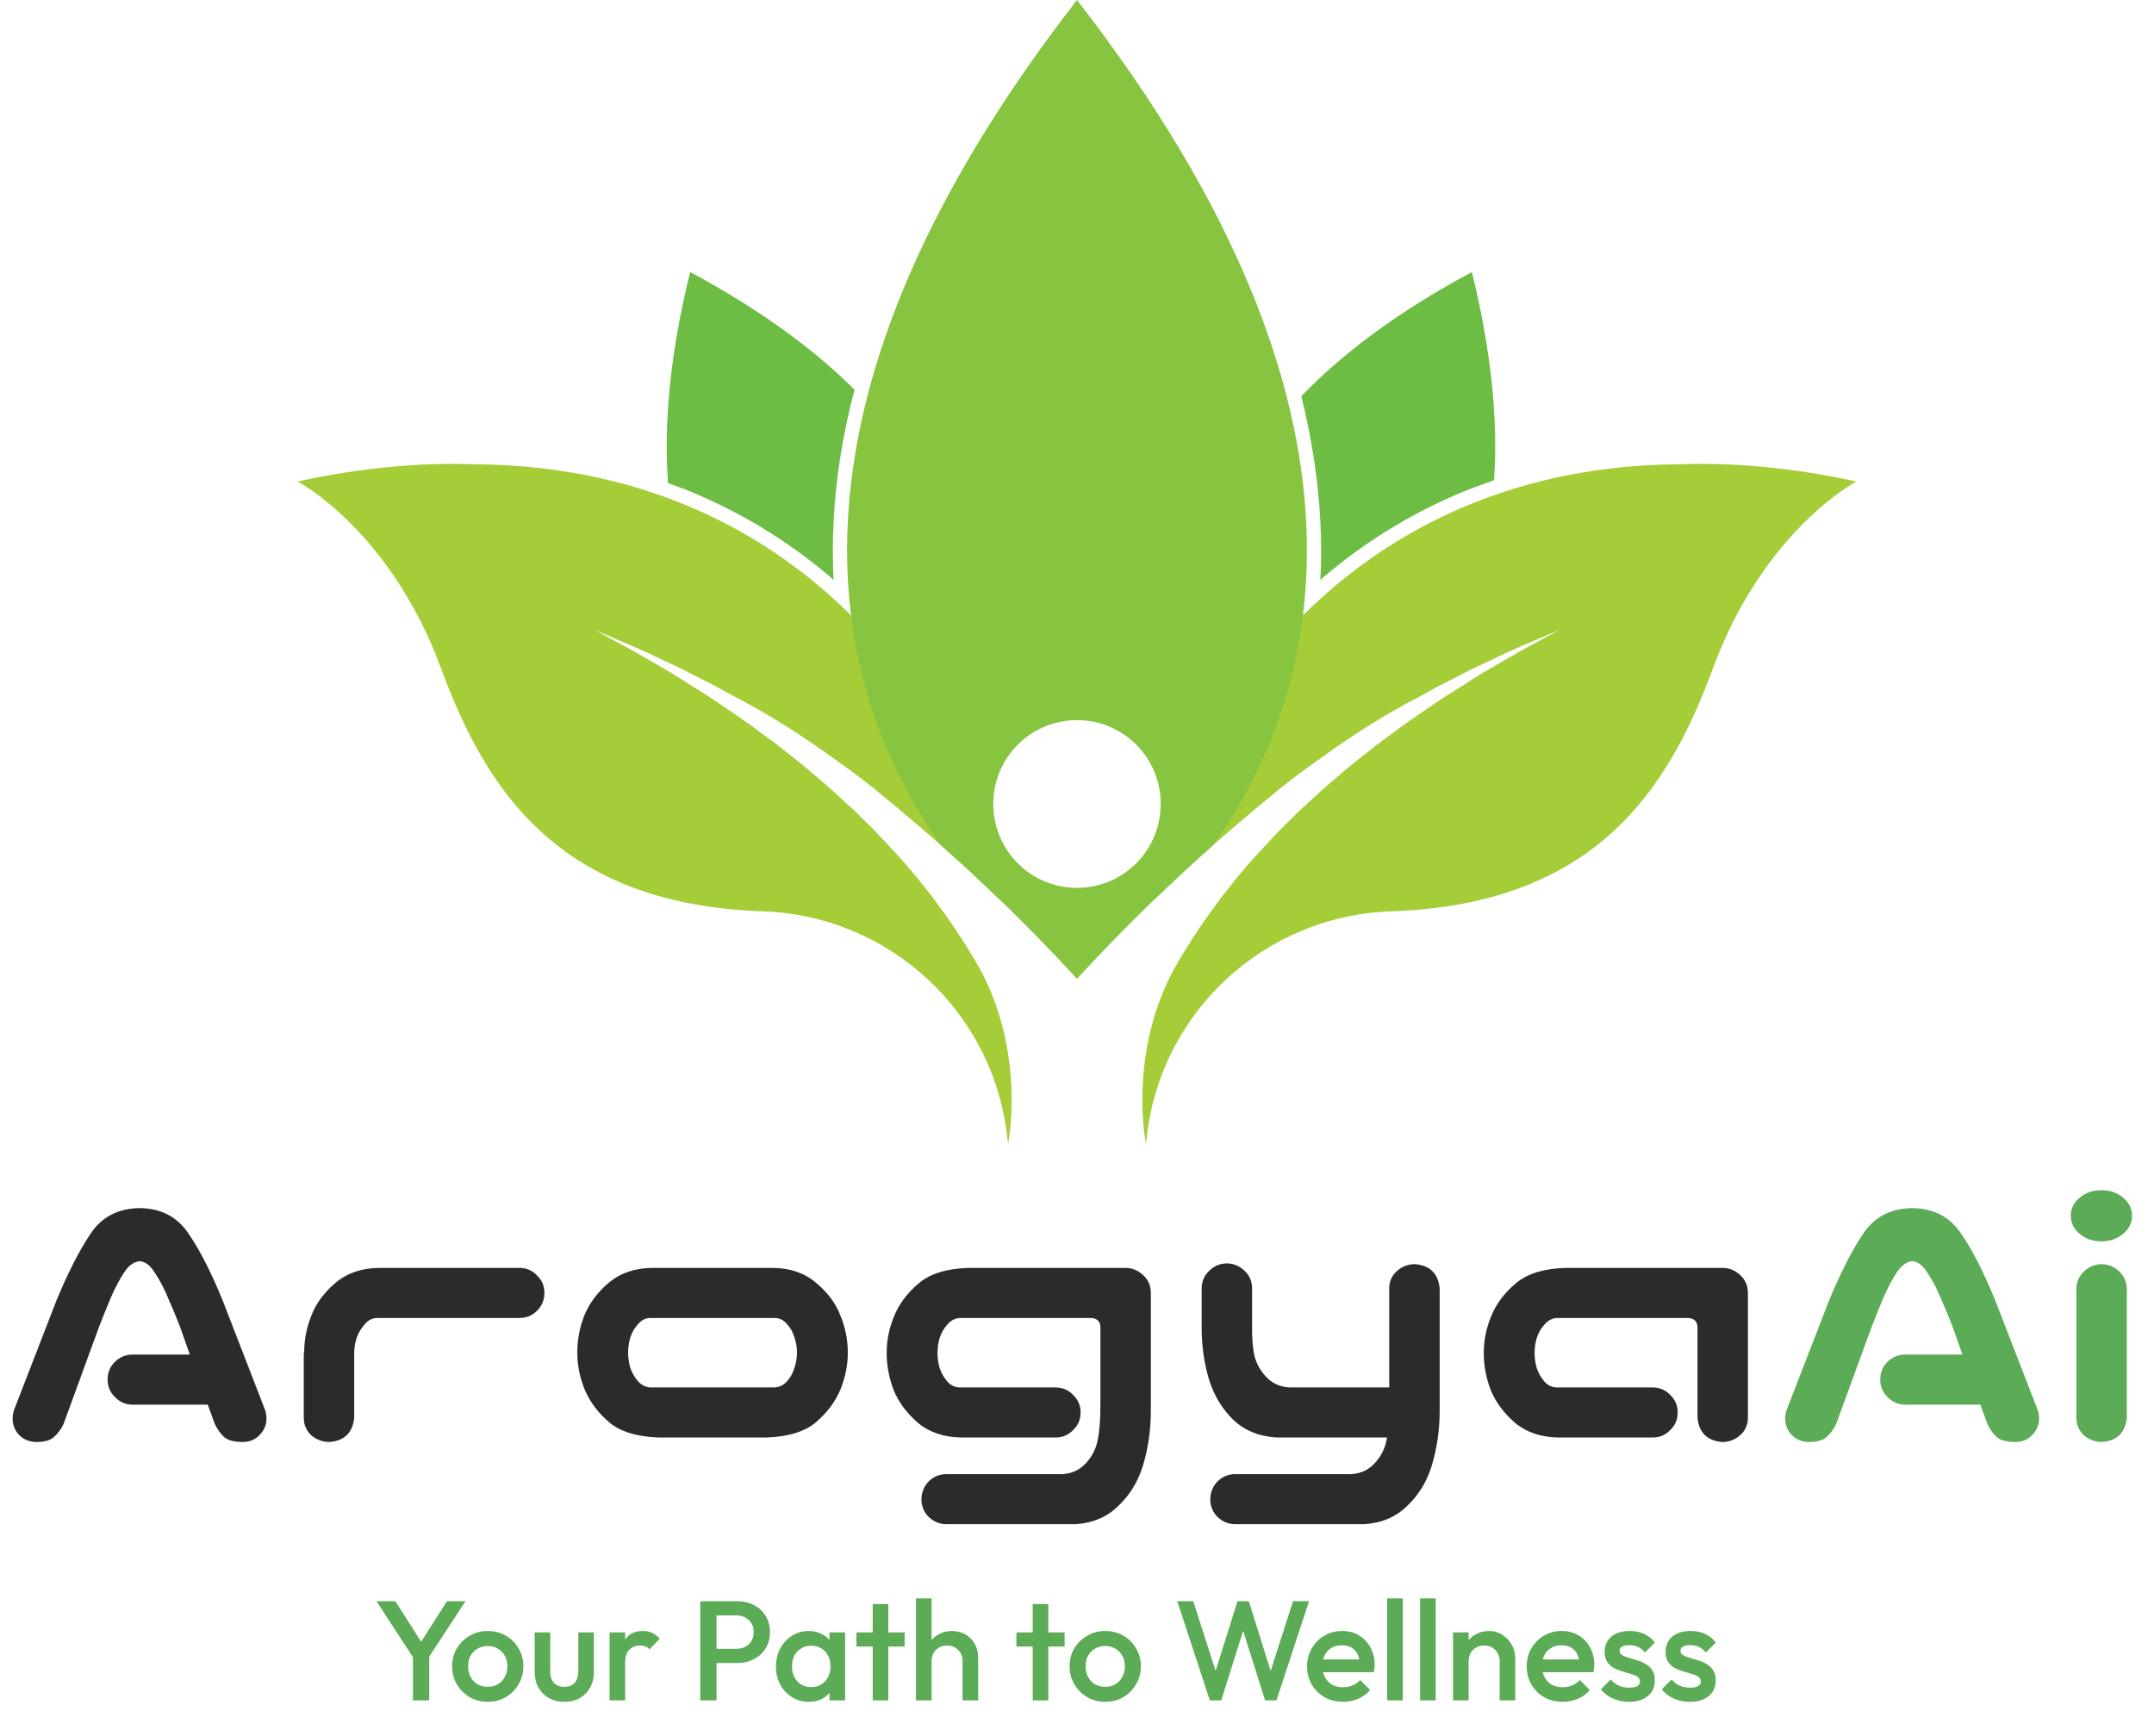 <svg width="304" height="245" viewBox="0 0 304 245" fill="none" xmlns="http://www.w3.org/2000/svg">
<path d="M15.188 194.721C15.188 193.736 15.521 192.91 16.189 192.242C16.893 191.539 17.736 191.188 18.721 191.188H26.789L25.418 187.285C24.855 185.844 24.293 184.49 23.73 183.225C23.203 181.924 22.588 180.746 21.885 179.691C21.252 178.637 20.531 178.074 19.723 178.004C18.879 178.074 18.123 178.637 17.455 179.691C16.787 180.746 16.172 181.924 15.609 183.225C15.082 184.49 14.537 185.844 13.975 187.285L8.965 200.996C8.613 201.734 8.156 202.35 7.594 202.842C7.066 203.299 6.258 203.527 5.168 203.527C4.148 203.527 3.305 203.176 2.637 202.473C2.004 201.77 1.723 200.926 1.793 199.941C1.828 199.484 1.934 199.062 2.109 198.676L7.91 183.699C9.527 179.762 11.145 176.58 12.762 174.154C14.344 171.764 16.664 170.551 19.723 170.516C22.746 170.551 25.049 171.764 26.631 174.154C28.248 176.51 29.865 179.691 31.482 183.699L37.283 198.676C37.459 199.062 37.565 199.484 37.6 199.941C37.67 200.926 37.371 201.77 36.703 202.473C36.07 203.176 35.244 203.527 34.225 203.527C33.065 203.527 32.203 203.299 31.641 202.842C31.113 202.35 30.674 201.734 30.322 200.996L29.32 198.254H18.721C17.736 198.254 16.91 197.902 16.242 197.199C15.539 196.531 15.188 195.705 15.188 194.721ZM43.98 185.598C44.648 183.91 45.773 182.398 47.355 181.062C48.973 179.691 51.012 178.988 53.473 178.953H73.301C74.285 178.953 75.111 179.305 75.779 180.008C76.482 180.676 76.834 181.502 76.834 182.486C76.834 183.471 76.482 184.314 75.779 185.018C75.111 185.686 74.285 186.02 73.301 186.02H53.262C52.594 186.02 52.014 186.301 51.522 186.863C51.029 187.391 50.643 188.023 50.361 188.762C50.115 189.5 49.992 190.203 49.992 190.871V200.1C49.781 202.209 48.621 203.352 46.512 203.527C45.527 203.527 44.666 203.211 43.928 202.578C43.225 201.91 42.873 201.084 42.873 200.1V190.924H42.926C42.926 189.096 43.277 187.32 43.98 185.598ZM92.971 202.895C89.877 202.789 87.539 202.068 85.957 200.732C84.375 199.361 83.232 197.832 82.529 196.145C81.826 194.422 81.475 192.682 81.475 190.924C81.475 189.096 81.809 187.338 82.477 185.65C83.18 183.928 84.322 182.398 85.904 181.062C87.522 179.691 89.561 178.988 92.022 178.953H109.107C111.568 178.988 113.59 179.691 115.172 181.062C116.789 182.398 117.932 183.928 118.6 185.65C119.303 187.338 119.654 189.096 119.654 190.924C119.654 192.682 119.303 194.422 118.6 196.145C117.896 197.832 116.754 199.361 115.172 200.732C113.59 202.068 111.252 202.789 108.158 202.895H92.971ZM91.811 186.02C91.143 186.02 90.562 186.301 90.07 186.863C89.578 187.391 89.209 188.023 88.963 188.762C88.752 189.465 88.647 190.168 88.647 190.871C88.647 191.609 88.752 192.348 88.963 193.086C89.209 193.789 89.578 194.422 90.07 194.984C90.562 195.512 91.143 195.793 91.811 195.828H109.318C109.986 195.793 110.566 195.512 111.059 194.984C111.551 194.422 111.902 193.789 112.113 193.086C112.359 192.348 112.482 191.609 112.482 190.871C112.482 190.168 112.359 189.465 112.113 188.762C111.902 188.023 111.551 187.391 111.059 186.863C110.566 186.301 109.986 186.02 109.318 186.02H91.811ZM155.303 187.391C155.303 186.512 154.846 186.055 153.932 186.02H135.475C134.807 186.055 134.227 186.354 133.734 186.916C133.242 187.443 132.873 188.076 132.627 188.814C132.416 189.518 132.311 190.238 132.311 190.977C132.311 191.68 132.416 192.4 132.627 193.139C132.873 193.842 133.242 194.475 133.734 195.037C134.227 195.564 134.807 195.828 135.475 195.828H148.975C149.959 195.828 150.785 196.18 151.453 196.883C152.156 197.551 152.508 198.377 152.508 199.361C152.508 200.346 152.156 201.172 151.453 201.84C150.785 202.543 149.959 202.895 148.975 202.895H135.686C133.225 202.859 131.186 202.174 129.568 200.838C127.986 199.467 126.844 197.938 126.141 196.25C125.473 194.527 125.139 192.752 125.139 190.924C125.139 189.166 125.49 187.443 126.193 185.756C126.896 184.033 128.039 182.504 129.621 181.168C131.203 179.797 133.541 179.059 136.635 178.953H158.783C159.768 178.953 160.611 179.287 161.314 179.955C162.018 180.588 162.387 181.396 162.422 182.381V199.045C162.422 201.857 162.035 204.512 161.262 207.008C160.559 209.223 159.398 211.086 157.781 212.598C156.199 214.145 154.178 214.988 151.717 215.129H133.471C132.521 215.094 131.713 214.742 131.045 214.074C130.412 213.441 130.078 212.65 130.043 211.701C130.043 210.717 130.359 209.873 130.992 209.17C131.66 208.467 132.486 208.098 133.471 208.062H149.924C151.26 207.992 152.367 207.482 153.246 206.533C154.125 205.584 154.688 204.477 154.934 203.211C155.18 201.945 155.303 200.311 155.303 198.307V187.391ZM173.074 178.32C174.059 178.32 174.902 178.654 175.605 179.322C176.309 179.955 176.678 180.764 176.713 181.748V187.074C176.678 188.516 176.766 189.852 176.977 191.082C177.223 192.277 177.785 193.35 178.664 194.299C179.543 195.248 180.65 195.758 181.986 195.828H196.066V181.854C196.066 180.869 196.418 180.061 197.121 179.428C197.859 178.76 198.721 178.426 199.705 178.426C201.814 178.602 202.975 179.744 203.186 181.854V199.045C203.186 201.857 202.799 204.512 202.025 207.008C201.322 209.223 200.162 211.086 198.545 212.598C196.963 214.145 194.941 214.988 192.48 215.129H174.234C173.285 215.094 172.477 214.742 171.809 214.074C171.176 213.441 170.842 212.65 170.807 211.701C170.807 210.717 171.123 209.873 171.756 209.17C172.424 208.467 173.25 208.098 174.234 208.062H190.688C192.023 207.992 193.131 207.482 194.01 206.533C194.889 205.584 195.451 204.477 195.697 203.211C195.732 203.105 195.75 203 195.75 202.895H180.193C177.732 202.754 175.693 201.928 174.076 200.416C172.494 198.869 171.352 196.988 170.648 194.773C169.98 192.559 169.629 190.203 169.594 187.707V181.748C169.629 180.799 169.98 180.008 170.648 179.375C171.316 178.707 172.125 178.355 173.074 178.32ZM239.572 200.1V187.391C239.572 186.512 239.115 186.055 238.201 186.02H219.744C219.076 186.055 218.496 186.354 218.004 186.916C217.512 187.443 217.143 188.076 216.896 188.814C216.686 189.518 216.58 190.238 216.58 190.977C216.58 191.68 216.686 192.4 216.896 193.139C217.143 193.842 217.512 194.475 218.004 195.037C218.496 195.564 219.076 195.828 219.744 195.828H233.244C234.229 195.828 235.055 196.18 235.723 196.883C236.426 197.551 236.777 198.377 236.777 199.361C236.777 200.346 236.426 201.172 235.723 201.84C235.055 202.543 234.229 202.895 233.244 202.895H219.955C217.494 202.859 215.455 202.174 213.838 200.838C212.256 199.467 211.113 197.938 210.41 196.25C209.742 194.527 209.408 192.752 209.408 190.924C209.408 189.166 209.76 187.443 210.463 185.756C211.166 184.033 212.309 182.504 213.891 181.168C215.473 179.797 217.811 179.059 220.904 178.953H243.053C244.037 178.953 244.881 179.287 245.584 179.955C246.287 180.588 246.656 181.396 246.691 182.381V200.1C246.691 201.084 246.322 201.91 245.584 202.578C244.881 203.211 244.037 203.527 243.053 203.527C240.943 203.352 239.783 202.209 239.572 200.1Z" fill="#2B2B2B"/>
<path d="M265.359 194.721C265.359 193.736 265.693 192.91 266.361 192.242C267.064 191.539 267.908 191.188 268.893 191.188H276.961L275.59 187.285C275.027 185.844 274.465 184.49 273.902 183.225C273.375 181.924 272.76 180.746 272.057 179.691C271.424 178.637 270.703 178.074 269.895 178.004C269.051 178.074 268.295 178.637 267.627 179.691C266.959 180.746 266.344 181.924 265.781 183.225C265.254 184.49 264.709 185.844 264.146 187.285L259.137 200.996C258.785 201.734 258.328 202.35 257.766 202.842C257.238 203.299 256.43 203.527 255.34 203.527C254.32 203.527 253.477 203.176 252.809 202.473C252.176 201.77 251.895 200.926 251.965 199.941C252 199.484 252.105 199.062 252.281 198.676L258.082 183.699C259.699 179.762 261.316 176.58 262.934 174.154C264.516 171.764 266.836 170.551 269.895 170.516C272.918 170.551 275.221 171.764 276.803 174.154C278.42 176.51 280.037 179.691 281.654 183.699L287.455 198.676C287.631 199.062 287.736 199.484 287.771 199.941C287.842 200.926 287.543 201.77 286.875 202.473C286.242 203.176 285.416 203.527 284.396 203.527C283.236 203.527 282.375 203.299 281.812 202.842C281.285 202.35 280.846 201.734 280.494 200.996L279.492 198.254H268.893C267.908 198.254 267.082 197.902 266.414 197.199C265.711 196.531 265.359 195.705 265.359 194.721ZM296.684 178.426C297.633 178.461 298.441 178.812 299.109 179.48C299.777 180.113 300.129 180.904 300.164 181.854V200.1C299.953 202.209 298.793 203.352 296.684 203.527C295.699 203.527 294.838 203.211 294.1 202.578C293.396 201.91 293.045 201.084 293.045 200.1V181.854C293.08 180.869 293.449 180.061 294.152 179.428C294.855 178.76 295.699 178.426 296.684 178.426ZM292.254 171.57C292.254 170.586 292.676 169.742 293.52 169.039C294.363 168.336 295.383 167.984 296.578 167.984C297.773 167.984 298.793 168.336 299.637 169.039C300.48 169.742 300.902 170.586 300.902 171.57C300.902 172.59 300.48 173.451 299.637 174.154C298.793 174.857 297.773 175.209 296.578 175.209C295.383 175.209 294.363 174.857 293.52 174.154C292.676 173.451 292.254 172.59 292.254 171.57Z" fill="#5CAB56"/>
<path d="M58.599 234.4L53.139 226H55.799L60.059 232.7H58.819L63.079 226H65.699L60.199 234.4H58.599ZM58.279 240V232.96H60.579V240H58.279ZM68.827 240.2C67.894 240.2 67.047 239.98 66.287 239.54C65.527 239.087 64.92 238.48 64.467 237.72C64.027 236.96 63.807 236.113 63.807 235.18C63.807 234.247 64.027 233.407 64.467 232.66C64.92 231.913 65.527 231.32 66.287 230.88C67.047 230.427 67.894 230.2 68.827 230.2C69.774 230.2 70.627 230.42 71.387 230.86C72.147 231.3 72.747 231.9 73.187 232.66C73.64 233.407 73.867 234.247 73.867 235.18C73.867 236.113 73.64 236.96 73.187 237.72C72.747 238.48 72.147 239.087 71.387 239.54C70.627 239.98 69.774 240.2 68.827 240.2ZM68.827 238.08C69.374 238.08 69.854 237.96 70.267 237.72C70.694 237.467 71.02 237.12 71.247 236.68C71.487 236.24 71.607 235.74 71.607 235.18C71.607 234.62 71.487 234.127 71.247 233.7C71.007 233.273 70.68 232.94 70.267 232.7C69.854 232.447 69.374 232.32 68.827 232.32C68.294 232.32 67.814 232.447 67.387 232.7C66.974 232.94 66.647 233.273 66.407 233.7C66.18 234.127 66.067 234.62 66.067 235.18C66.067 235.74 66.18 236.24 66.407 236.68C66.647 237.12 66.974 237.467 67.387 237.72C67.814 237.96 68.294 238.08 68.827 238.08ZM79.637 240.2C78.823 240.2 78.097 240.02 77.457 239.66C76.83 239.3 76.337 238.807 75.977 238.18C75.63 237.54 75.457 236.807 75.457 235.98V230.4H77.657V235.88C77.657 236.347 77.73 236.747 77.877 237.08C78.037 237.4 78.263 237.647 78.557 237.82C78.863 237.993 79.223 238.08 79.637 238.08C80.277 238.08 80.763 237.893 81.097 237.52C81.443 237.133 81.617 236.587 81.617 235.88V230.4H83.817V235.98C83.817 236.82 83.637 237.56 83.277 238.2C82.93 238.827 82.443 239.32 81.817 239.68C81.19 240.027 80.463 240.2 79.637 240.2ZM86.029 240V230.4H88.229V240H86.029ZM88.229 234.66L87.469 234.28C87.469 233.067 87.735 232.087 88.269 231.34C88.815 230.58 89.635 230.2 90.729 230.2C91.209 230.2 91.642 230.287 92.029 230.46C92.415 230.633 92.775 230.913 93.109 231.3L91.669 232.78C91.495 232.593 91.302 232.46 91.089 232.38C90.875 232.3 90.629 232.26 90.349 232.26C89.735 232.26 89.229 232.453 88.829 232.84C88.429 233.227 88.229 233.833 88.229 234.66ZM100.409 234.72V232.72H103.909C104.389 232.72 104.809 232.627 105.169 232.44C105.542 232.24 105.835 231.967 106.049 231.62C106.262 231.26 106.369 230.84 106.369 230.36C106.369 229.88 106.262 229.467 106.049 229.12C105.835 228.76 105.542 228.487 105.169 228.3C104.809 228.1 104.389 228 103.909 228H100.409V226H104.029C104.909 226 105.695 226.18 106.389 226.54C107.095 226.9 107.649 227.407 108.049 228.06C108.462 228.713 108.669 229.48 108.669 230.36C108.669 231.24 108.462 232.007 108.049 232.66C107.649 233.313 107.095 233.82 106.389 234.18C105.695 234.54 104.909 234.72 104.029 234.72H100.409ZM98.829 240V226H101.129V240H98.829ZM114.131 240.2C113.264 240.2 112.477 239.98 111.771 239.54C111.077 239.1 110.524 238.507 110.111 237.76C109.711 237 109.511 236.153 109.511 235.22C109.511 234.273 109.711 233.427 110.111 232.68C110.524 231.92 111.077 231.32 111.771 230.88C112.477 230.427 113.264 230.2 114.131 230.2C114.864 230.2 115.511 230.36 116.071 230.68C116.644 230.987 117.097 231.413 117.431 231.96C117.764 232.507 117.931 233.127 117.931 233.82V236.58C117.931 237.273 117.764 237.893 117.431 238.44C117.111 238.987 116.664 239.42 116.091 239.74C115.517 240.047 114.864 240.2 114.131 240.2ZM114.491 238.12C115.304 238.12 115.957 237.847 116.451 237.3C116.957 236.753 117.211 236.053 117.211 235.2C117.211 234.627 117.097 234.12 116.871 233.68C116.644 233.24 116.324 232.9 115.911 232.66C115.511 232.407 115.037 232.28 114.491 232.28C113.957 232.28 113.484 232.407 113.071 232.66C112.671 232.9 112.351 233.24 112.111 233.68C111.884 234.12 111.771 234.627 111.771 235.2C111.771 235.773 111.884 236.28 112.111 236.72C112.351 237.16 112.671 237.507 113.071 237.76C113.484 238 113.957 238.12 114.491 238.12ZM117.071 240V237.42L117.451 235.08L117.071 232.76V230.4H119.271V240H117.071ZM123.172 240V226.4H125.372V240H123.172ZM120.872 232.4V230.4H127.672V232.4H120.872ZM135.851 240V234.46C135.851 233.82 135.644 233.293 135.231 232.88C134.831 232.467 134.311 232.26 133.671 232.26C133.244 232.26 132.864 232.353 132.531 232.54C132.197 232.727 131.937 232.987 131.751 233.32C131.564 233.653 131.471 234.033 131.471 234.46L130.611 233.98C130.611 233.247 130.771 232.6 131.091 232.04C131.411 231.467 131.851 231.02 132.411 230.7C132.984 230.367 133.624 230.2 134.331 230.2C135.051 230.2 135.691 230.36 136.251 230.68C136.811 231 137.251 231.447 137.571 232.02C137.891 232.58 138.051 233.233 138.051 233.98V240H135.851ZM129.271 240V225.6H131.471V240H129.271ZM145.75 240V226.4H147.95V240H145.75ZM143.45 232.4V230.4H150.25V232.4H143.45ZM155.975 240.2C155.042 240.2 154.195 239.98 153.435 239.54C152.675 239.087 152.069 238.48 151.615 237.72C151.175 236.96 150.955 236.113 150.955 235.18C150.955 234.247 151.175 233.407 151.615 232.66C152.069 231.913 152.675 231.32 153.435 230.88C154.195 230.427 155.042 230.2 155.975 230.2C156.922 230.2 157.775 230.42 158.535 230.86C159.295 231.3 159.895 231.9 160.335 232.66C160.789 233.407 161.015 234.247 161.015 235.18C161.015 236.113 160.789 236.96 160.335 237.72C159.895 238.48 159.295 239.087 158.535 239.54C157.775 239.98 156.922 240.2 155.975 240.2ZM155.975 238.08C156.522 238.08 157.002 237.96 157.415 237.72C157.842 237.467 158.169 237.12 158.395 236.68C158.635 236.24 158.755 235.74 158.755 235.18C158.755 234.62 158.635 234.127 158.395 233.7C158.155 233.273 157.829 232.94 157.415 232.7C157.002 232.447 156.522 232.32 155.975 232.32C155.442 232.32 154.962 232.447 154.535 232.7C154.122 232.94 153.795 233.273 153.555 233.7C153.329 234.127 153.215 234.62 153.215 235.18C153.215 235.74 153.329 236.24 153.555 236.68C153.795 237.12 154.122 237.467 154.535 237.72C154.962 237.96 155.442 238.08 155.975 238.08ZM170.749 240L166.149 226H168.409L171.869 236.78H171.269L174.649 226H176.249L179.629 236.78H179.029L182.489 226H184.749L180.149 240H178.549L175.149 229.24H175.749L172.349 240H170.749ZM189.551 240.2C188.591 240.2 187.724 239.987 186.951 239.56C186.191 239.12 185.584 238.52 185.131 237.76C184.691 237 184.471 236.147 184.471 235.2C184.471 234.253 184.691 233.407 185.131 232.66C185.571 231.9 186.164 231.3 186.911 230.86C187.671 230.42 188.511 230.2 189.431 230.2C190.324 230.2 191.111 230.407 191.791 230.82C192.484 231.233 193.024 231.8 193.411 232.52C193.811 233.24 194.011 234.06 194.011 234.98C194.011 235.14 193.998 235.307 193.971 235.48C193.958 235.64 193.931 235.82 193.891 236.02H186.011V234.22H192.751L191.931 234.94C191.904 234.353 191.791 233.86 191.591 233.46C191.391 233.06 191.104 232.753 190.731 232.54C190.371 232.327 189.924 232.22 189.391 232.22C188.831 232.22 188.344 232.34 187.931 232.58C187.518 232.82 187.198 233.16 186.971 233.6C186.744 234.027 186.631 234.54 186.631 235.14C186.631 235.74 186.751 236.267 186.991 236.72C187.231 237.173 187.571 237.527 188.011 237.78C188.451 238.02 188.958 238.14 189.531 238.14C190.024 238.14 190.478 238.053 190.891 237.88C191.318 237.707 191.678 237.453 191.971 237.12L193.371 238.54C192.904 239.087 192.338 239.5 191.671 239.78C191.004 240.06 190.298 240.2 189.551 240.2ZM195.775 240V225.6H197.975V240H195.775ZM200.423 240V225.6H202.623V240H200.423ZM211.652 240V234.46C211.652 233.82 211.445 233.293 211.032 232.88C210.632 232.467 210.112 232.26 209.472 232.26C209.045 232.26 208.665 232.353 208.332 232.54C207.998 232.727 207.738 232.987 207.552 233.32C207.365 233.653 207.272 234.033 207.272 234.46L206.412 233.98C206.412 233.247 206.572 232.6 206.892 232.04C207.212 231.467 207.652 231.02 208.212 230.7C208.785 230.367 209.425 230.2 210.132 230.2C210.852 230.2 211.492 230.387 212.052 230.76C212.612 231.12 213.052 231.593 213.372 232.18C213.692 232.753 213.852 233.353 213.852 233.98V240H211.652ZM205.072 240V230.4H207.272V240H205.072ZM220.547 240.2C219.587 240.2 218.721 239.987 217.947 239.56C217.187 239.12 216.581 238.52 216.127 237.76C215.687 237 215.467 236.147 215.467 235.2C215.467 234.253 215.687 233.407 216.127 232.66C216.567 231.9 217.161 231.3 217.907 230.86C218.667 230.42 219.507 230.2 220.427 230.2C221.321 230.2 222.107 230.407 222.787 230.82C223.481 231.233 224.021 231.8 224.407 232.52C224.807 233.24 225.007 234.06 225.007 234.98C225.007 235.14 224.994 235.307 224.967 235.48C224.954 235.64 224.927 235.82 224.887 236.02H217.007V234.22H223.747L222.927 234.94C222.901 234.353 222.787 233.86 222.587 233.46C222.387 233.06 222.101 232.753 221.727 232.54C221.367 232.327 220.921 232.22 220.387 232.22C219.827 232.22 219.341 232.34 218.927 232.58C218.514 232.82 218.194 233.16 217.967 233.6C217.741 234.027 217.627 234.54 217.627 235.14C217.627 235.74 217.747 236.267 217.987 236.72C218.227 237.173 218.567 237.527 219.007 237.78C219.447 238.02 219.954 238.14 220.527 238.14C221.021 238.14 221.474 238.053 221.887 237.88C222.314 237.707 222.674 237.453 222.967 237.12L224.367 238.54C223.901 239.087 223.334 239.5 222.667 239.78C222.001 240.06 221.294 240.2 220.547 240.2ZM229.911 240.2C229.377 240.2 228.864 240.133 228.371 240C227.877 239.853 227.424 239.653 227.011 239.4C226.597 239.133 226.237 238.813 225.931 238.44L227.331 237.04C227.664 237.427 228.044 237.72 228.471 237.92C228.911 238.107 229.404 238.2 229.951 238.2C230.444 238.2 230.817 238.127 231.071 237.98C231.324 237.833 231.451 237.62 231.451 237.34C231.451 237.047 231.331 236.82 231.091 236.66C230.851 236.5 230.537 236.367 230.151 236.26C229.777 236.14 229.377 236.02 228.951 235.9C228.537 235.78 228.137 235.62 227.751 235.42C227.377 235.207 227.071 234.92 226.831 234.56C226.591 234.2 226.471 233.733 226.471 233.16C226.471 232.547 226.611 232.02 226.891 231.58C227.184 231.14 227.591 230.8 228.111 230.56C228.644 230.32 229.277 230.2 230.011 230.2C230.784 230.2 231.464 230.34 232.051 230.62C232.651 230.887 233.151 231.293 233.551 231.84L232.151 233.24C231.871 232.893 231.551 232.633 231.191 232.46C230.831 232.287 230.417 232.2 229.951 232.2C229.511 232.2 229.171 232.267 228.931 232.4C228.691 232.533 228.571 232.727 228.571 232.98C228.571 233.247 228.691 233.453 228.931 233.6C229.171 233.747 229.477 233.873 229.851 233.98C230.237 234.087 230.637 234.207 231.051 234.34C231.477 234.46 231.877 234.633 232.251 234.86C232.637 235.073 232.951 235.367 233.191 235.74C233.431 236.1 233.551 236.573 233.551 237.16C233.551 238.093 233.224 238.833 232.571 239.38C231.917 239.927 231.031 240.2 229.911 240.2ZM238.505 240.2C237.971 240.2 237.458 240.133 236.965 240C236.471 239.853 236.018 239.653 235.605 239.4C235.191 239.133 234.831 238.813 234.525 238.44L235.925 237.04C236.258 237.427 236.638 237.72 237.065 237.92C237.505 238.107 237.998 238.2 238.545 238.2C239.038 238.2 239.411 238.127 239.665 237.98C239.918 237.833 240.045 237.62 240.045 237.34C240.045 237.047 239.925 236.82 239.685 236.66C239.445 236.5 239.131 236.367 238.745 236.26C238.371 236.14 237.971 236.02 237.545 235.9C237.131 235.78 236.731 235.62 236.345 235.42C235.971 235.207 235.665 234.92 235.425 234.56C235.185 234.2 235.065 233.733 235.065 233.16C235.065 232.547 235.205 232.02 235.485 231.58C235.778 231.14 236.185 230.8 236.705 230.56C237.238 230.32 237.871 230.2 238.605 230.2C239.378 230.2 240.058 230.34 240.645 230.62C241.245 230.887 241.745 231.293 242.145 231.84L240.745 233.24C240.465 232.893 240.145 232.633 239.785 232.46C239.425 232.287 239.011 232.2 238.545 232.2C238.105 232.2 237.765 232.267 237.525 232.4C237.285 232.533 237.165 232.727 237.165 232.98C237.165 233.247 237.285 233.453 237.525 233.6C237.765 233.747 238.071 233.873 238.445 233.98C238.831 234.087 239.231 234.207 239.645 234.34C240.071 234.46 240.471 234.633 240.845 234.86C241.231 235.073 241.545 235.367 241.785 235.74C242.025 236.1 242.145 236.573 242.145 237.16C242.145 238.093 241.818 238.833 241.165 239.38C240.511 239.927 239.625 240.2 238.505 240.2Z" fill="#5CAB56"/>
<g style="mix-blend-mode:multiply">
<path d="M237.077 65.529C191.906 65.787 173.72 98.956 171.364 103.631C171.143 104.122 170.898 104.601 170.628 105.067C166.799 112.282 164.406 119.792 162.97 126.934C166.873 123.143 171.659 118.762 176.849 114.454L177.033 114.27L177.991 113.497C178.604 112.982 179.23 112.467 179.868 111.951C180.163 111.693 180.457 111.436 180.788 111.178C181.107 110.933 181.427 110.687 181.746 110.442C182.384 109.951 183.022 109.46 183.66 108.969C184.543 108.331 185.415 107.705 186.274 107.092C190.949 103.705 195.772 100.649 200.521 98.219C201.134 97.876 201.736 97.545 202.325 97.226C202.914 96.894 203.466 96.6 204.018 96.342C204.582 96.047 205.135 95.765 205.675 95.495C206.215 95.225 206.742 94.955 207.258 94.685C207.773 94.428 208.252 94.17 208.767 93.949C209.749 93.483 210.681 93.041 211.565 92.624C212.448 92.207 213.283 91.826 214.068 91.483C214.829 91.139 215.541 90.832 216.203 90.562C218.744 89.458 220.216 88.832 220.216 88.832C220.216 88.832 218.817 89.605 216.351 90.93C215.737 91.274 215.062 91.642 214.326 92.035C213.614 92.452 212.829 92.906 211.97 93.397C211.135 93.888 210.252 94.403 209.319 94.943C208.841 95.238 208.362 95.532 207.883 95.827C207.393 96.146 206.902 96.465 206.411 96.784C205.896 97.103 205.38 97.422 204.865 97.741C204.349 98.072 203.797 98.404 203.282 98.772C202.202 99.508 201.097 100.257 199.968 101.017C199.699 101.214 199.416 101.41 199.122 101.606C198.852 101.803 198.57 101.999 198.275 102.195C197.711 102.613 197.146 103.03 196.582 103.447C195.993 103.864 195.404 104.294 194.815 104.736C194.226 105.177 193.673 105.656 193.084 106.098C190.728 107.902 188.409 109.89 186.09 111.951C185.525 112.467 184.961 112.994 184.396 113.534C184.102 113.804 183.807 114.062 183.513 114.307C183.218 114.565 182.96 114.859 182.666 115.154C182.126 115.694 181.574 116.234 181.009 116.774L180.199 117.62L179.39 118.467C178.322 119.645 177.217 120.75 176.224 121.928C175.733 122.517 175.23 123.106 174.714 123.695C174.248 124.308 173.769 124.91 173.278 125.499C172.321 126.677 171.438 127.928 170.554 129.143C170.112 129.732 169.707 130.358 169.302 130.947C169.106 131.266 168.91 131.573 168.713 131.867C168.493 132.162 168.272 132.456 168.088 132.788C167.351 134.003 166.578 135.181 165.916 136.396C165.744 136.715 165.572 137.021 165.4 137.316C165.351 137.414 165.302 137.512 165.253 137.61C160.173 147.661 161.167 157.858 161.608 160.693C161.682 161.208 161.719 161.466 161.719 161.466C161.743 161.196 161.78 160.926 161.829 160.656C163.707 142.875 178.469 129.217 196.361 128.628C225.26 127.634 235.494 111.288 241.715 94.428C248.968 74.732 262 67.959 262 67.959C252.87 65.971 244.587 65.271 237.077 65.529Z" fill="#A4CD38"/>
</g>
<g style="mix-blend-mode:multiply">
<path d="M66.923 65.529C112.094 65.787 130.28 98.956 132.636 103.631C132.857 104.122 133.102 104.601 133.372 105.067C137.201 112.282 139.594 119.792 141.029 126.934C137.127 123.143 132.341 118.762 127.151 114.454L126.966 114.27L126.009 113.497C125.396 112.982 124.77 112.467 124.132 111.951C123.837 111.693 123.543 111.436 123.211 111.178C122.892 110.933 122.573 110.687 122.254 110.442C121.616 109.951 120.978 109.46 120.34 108.969C119.456 108.331 118.585 107.705 117.726 107.092C113.051 103.705 108.228 100.649 103.479 98.219C102.866 97.876 102.264 97.545 101.675 97.226C101.086 96.894 100.534 96.6 99.982 96.342C99.417 96.047 98.865 95.765 98.325 95.495C97.785 95.225 97.258 94.955 96.742 94.685C96.227 94.428 95.748 94.17 95.233 93.949C94.251 93.483 93.319 93.041 92.435 92.624C91.552 92.207 90.717 91.826 89.932 91.483C89.171 91.139 88.459 90.832 87.796 90.562C85.256 89.458 83.784 88.832 83.784 88.832C83.784 88.832 85.183 89.605 87.649 90.93C88.263 91.274 88.938 91.642 89.674 92.035C90.386 92.452 91.171 92.906 92.03 93.397C92.865 93.888 93.748 94.403 94.681 94.943C95.159 95.238 95.638 95.532 96.116 95.827C96.607 96.146 97.098 96.465 97.589 96.784C98.104 97.103 98.62 97.422 99.135 97.741C99.651 98.072 100.203 98.404 100.718 98.772C101.798 99.508 102.902 100.257 104.031 101.017C104.301 101.214 104.584 101.41 104.878 101.606C105.148 101.803 105.43 101.999 105.725 102.195C106.289 102.613 106.854 103.03 107.418 103.447C108.007 103.864 108.596 104.294 109.185 104.736C109.774 105.177 110.327 105.656 110.916 106.098C113.272 107.902 115.591 109.89 117.91 111.951C118.475 112.467 119.039 112.994 119.604 113.534C119.898 113.804 120.193 114.062 120.487 114.307C120.782 114.565 121.039 114.859 121.334 115.154C121.874 115.694 122.426 116.234 122.991 116.774L123.8 117.62L124.61 118.467C125.678 119.645 126.782 120.75 127.776 121.928C128.267 122.517 128.77 123.106 129.286 123.695C129.752 124.308 130.231 124.91 130.722 125.499C131.679 126.677 132.562 127.928 133.446 129.143C133.887 129.732 134.292 130.358 134.697 130.947C134.894 131.266 135.09 131.573 135.286 131.867C135.507 132.162 135.728 132.456 135.912 132.788C136.649 134.003 137.422 135.181 138.084 136.396C138.256 136.715 138.428 137.021 138.6 137.316C138.649 137.414 138.698 137.512 138.747 137.61C143.827 147.661 142.833 157.858 142.392 160.693C142.318 161.208 142.281 161.466 142.281 161.466C142.257 161.196 142.22 160.926 142.171 160.656C140.293 142.875 125.531 129.217 107.639 128.628C78.74 127.634 68.506 111.288 62.285 94.428C55.032 74.732 42 67.959 42 67.959C51.13 65.971 59.413 65.271 66.923 65.529Z" fill="#A4CD38"/>
</g>
<g style="mix-blend-mode:multiply">
<path d="M186.347 73.628C186.494 76.401 186.494 79.15 186.347 81.874C186.518 81.702 186.69 81.543 186.862 81.396C193.01 76.168 199.894 72.045 207.331 69.063C208.509 68.621 209.687 68.192 210.865 67.775C211.417 59.639 210.57 49.956 207.735 38.397C197.133 44.066 189.329 50.03 183.659 55.92C185.156 61.958 186.052 67.86 186.347 73.628Z" fill="#6DBD44"/>
</g>
<g style="mix-blend-mode:multiply">
<path d="M96.668 69.063C104.104 72.045 110.988 76.168 117.136 81.396C117.308 81.543 117.48 81.702 117.652 81.874C117.504 79.15 117.504 76.401 117.652 73.628C117.946 67.566 118.928 61.357 120.597 55C115.001 49.404 107.454 43.809 97.404 38.397C94.496 50.141 93.686 59.97 94.275 68.179C95.085 68.474 95.882 68.768 96.668 69.063Z" fill="#6DBD44"/>
</g>
<g style="mix-blend-mode:multiply">
<path fill-rule="evenodd" clip-rule="evenodd" d="M171.253 119.24C160.025 129.18 151.999 138.163 151.999 138.163C151.999 138.163 143.974 129.18 132.746 119.24C117.762 98.072 106.387 58.792 151.999 0C197.612 58.792 186.236 98.072 171.253 119.24ZM163.817 113.46C163.817 106.944 158.552 101.643 151.999 101.643C145.447 101.643 140.182 106.944 140.182 113.46C140.182 120.013 145.447 125.315 151.999 125.315C158.552 125.315 163.817 120.013 163.817 113.46Z" fill="#87C440"/>
</g>
</svg>
